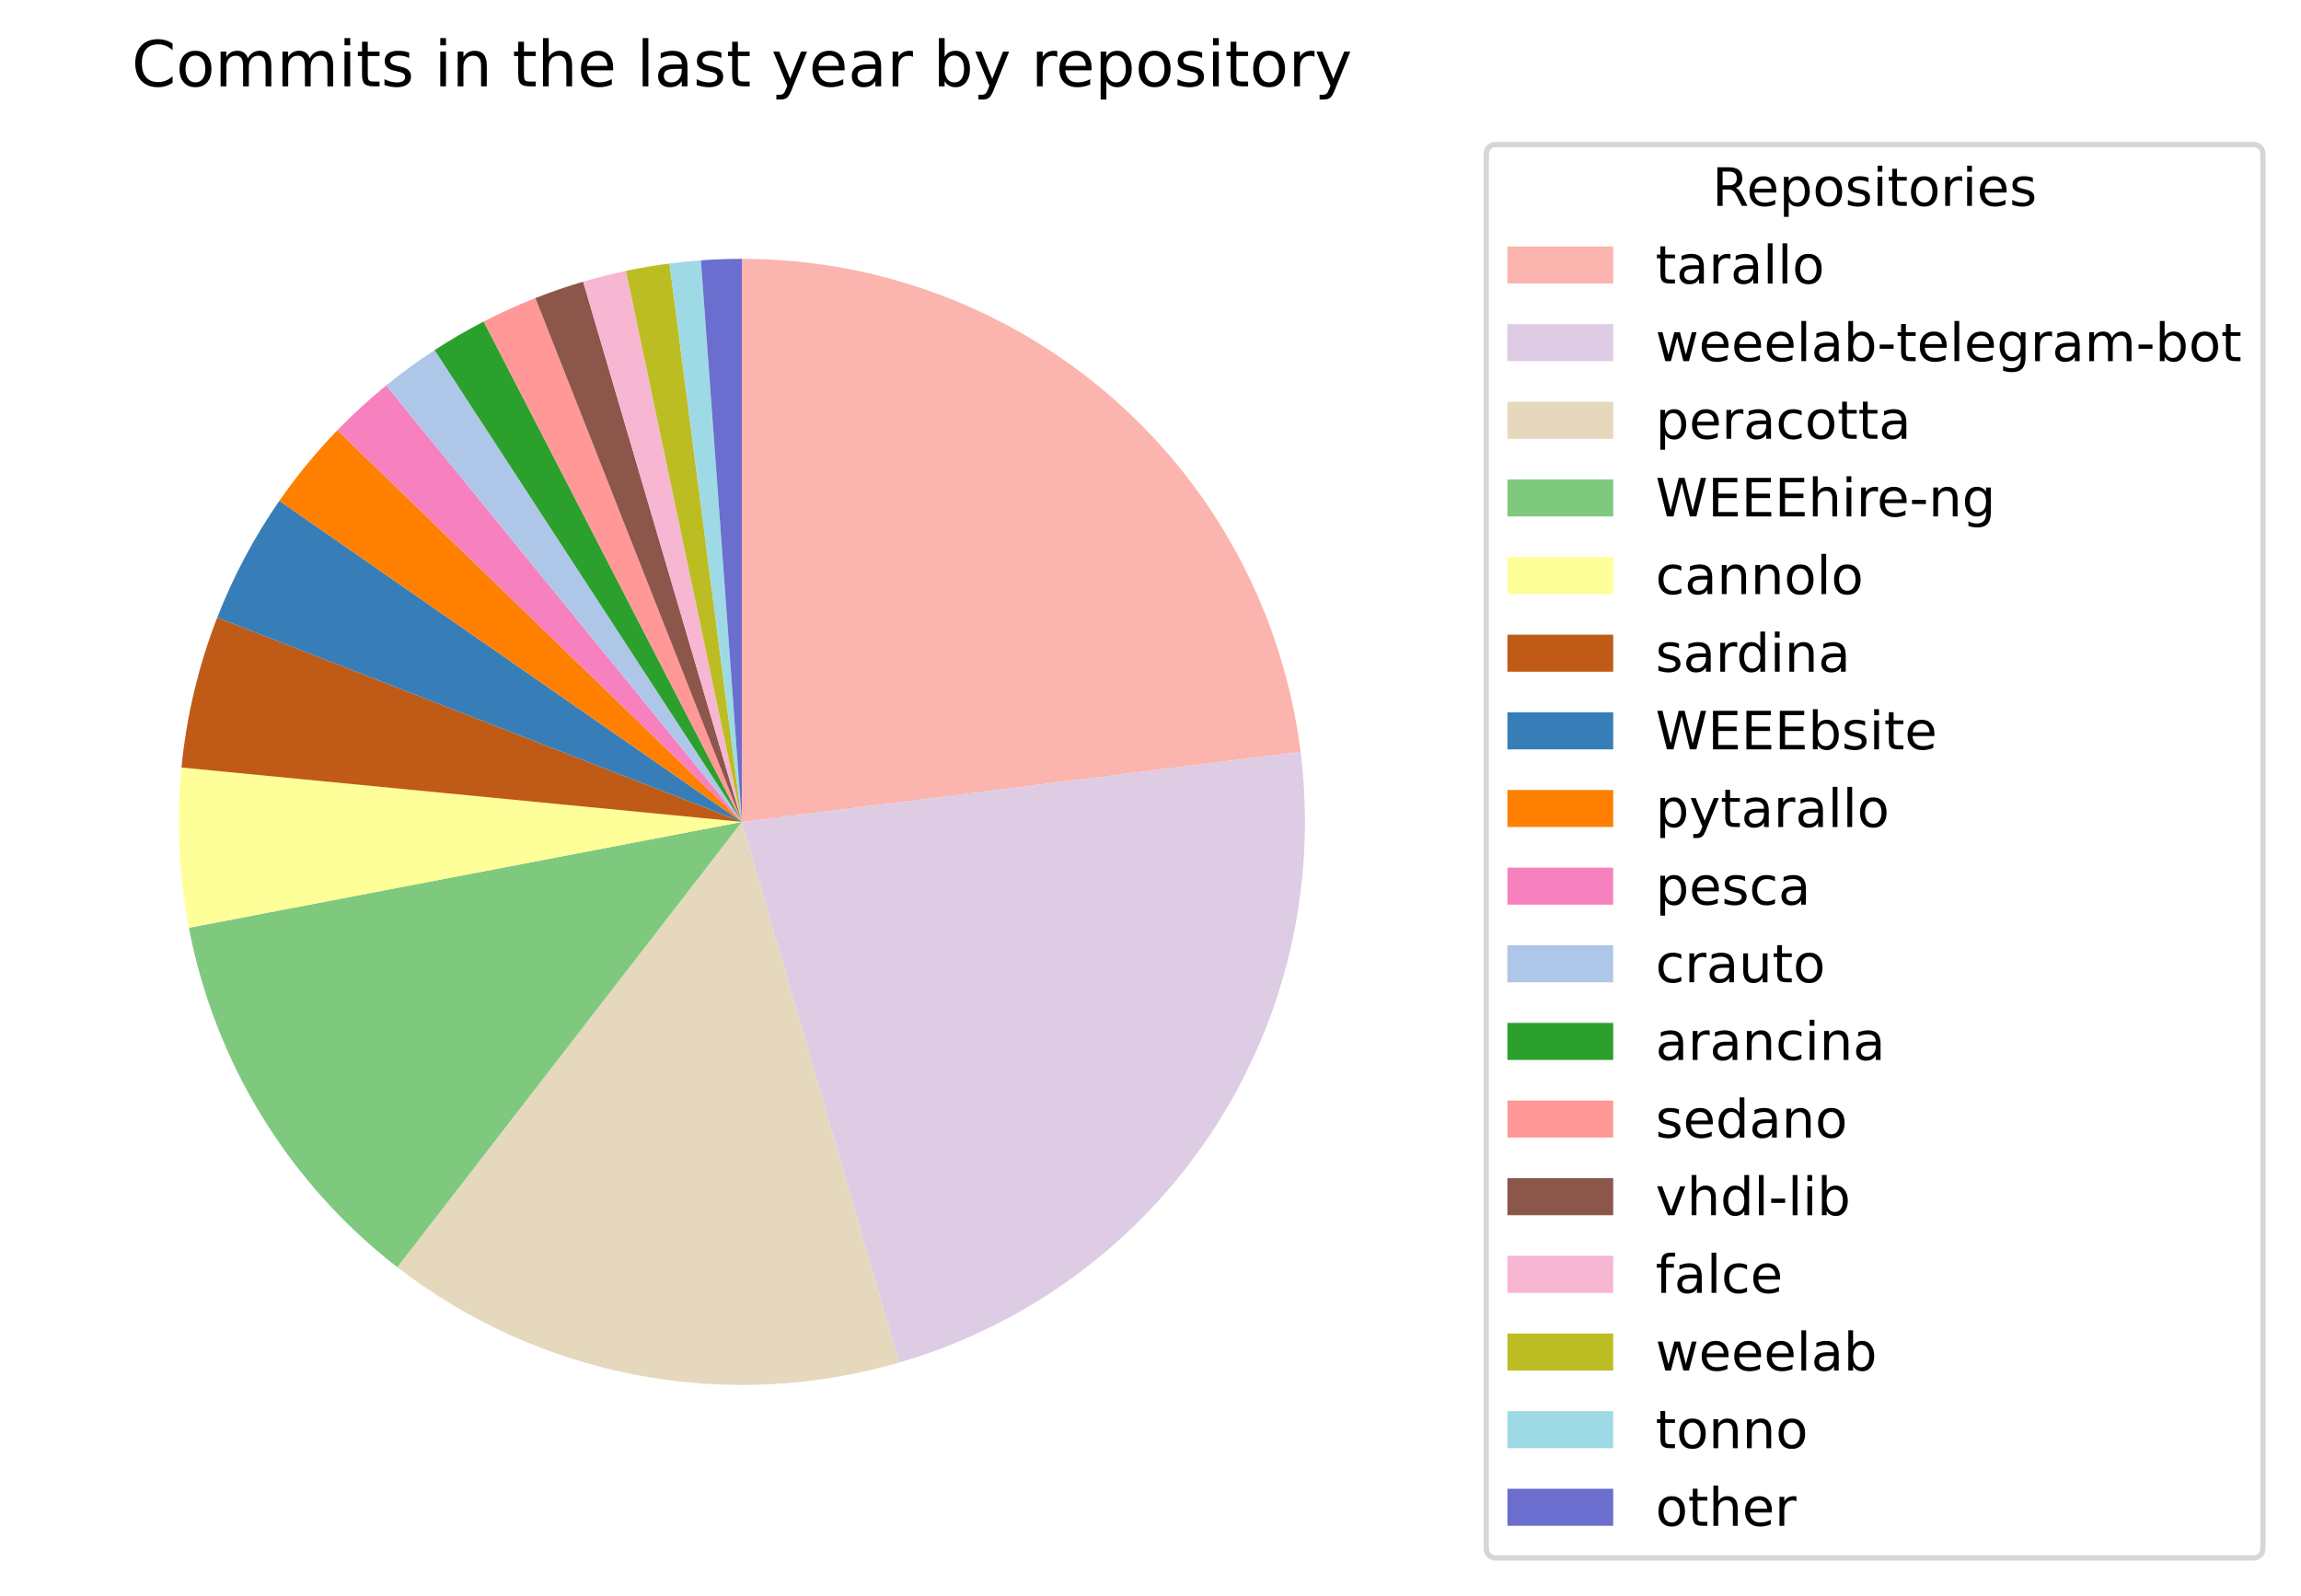 <?xml version="1.0" encoding="utf-8" standalone="no"?>
<!DOCTYPE svg PUBLIC "-//W3C//DTD SVG 1.1//EN"
  "http://www.w3.org/Graphics/SVG/1.1/DTD/svg11.dtd">
<!-- Created with matplotlib (https://matplotlib.org/) -->
<svg height="301.724pt" version="1.1" viewBox="0 0 435.001 301.724" width="435.001pt" xmlns="http://www.w3.org/2000/svg" xmlns:xlink="http://www.w3.org/1999/xlink">
 <defs>
  <style type="text/css">*{stroke-linecap:butt;stroke-linejoin:round;}</style>
 </defs>
 <g id="figure_1">
  <g id="patch_1">
   <path d="M 0 301.724 
L 435.001 301.724 
L 435.001 0 
L 0 0 
z
" style="fill:#ffffff;"/>
  </g>
  <g id="axes_1">
   <g id="patch_2">
    <path d="M 245.874 142.134 
C 242.649 116.404 230.13 92.72 210.687 75.562 
C 191.244 58.405 166.187 48.929 140.256 48.929 
L 140.256 155.374 
L 245.874 142.134 
z
" style="fill:#fbb4ae;"/>
   </g>
   <g id="patch_3">
    <path d="M 169.985 257.583 
C 194.293 250.513 215.299 234.998 229.205 213.843 
C 243.11 192.689 249.023 167.253 245.874 142.134 
L 140.256 155.374 
L 169.985 257.583 
z
" style="fill:#decbe4;"/>
   </g>
   <g id="patch_4">
    <path d="M 75.112 239.557 
C 88.384 249.828 103.899 256.815 120.386 259.948 
C 136.874 263.081 153.87 262.27 169.985 257.583 
L 140.256 155.374 
L 75.112 239.557 
z
" style="fill:#e5d8bd;"/>
   </g>
   <g id="patch_5">
    <path d="M 35.71 175.39 
C 38.129 188.023 42.817 200.113 49.548 211.074 
C 56.278 222.035 64.94 231.685 75.112 239.557 
L 140.256 155.374 
L 35.71 175.39 
z
" style="fill:#7fc97f;"/>
   </g>
   <g id="patch_6">
    <path d="M 34.308 145.098 
C 33.819 150.148 33.69 155.226 33.925 160.294 
C 34.159 165.363 34.756 170.407 35.71 175.39 
L 140.256 155.374 
L 34.308 145.098 
z
" style="fill:#ffff99;"/>
   </g>
   <g id="patch_7">
    <path d="M 41.066 116.75 
C 39.297 121.292 37.843 125.95 36.712 130.692 
C 35.582 135.433 34.779 140.247 34.308 145.098 
L 140.256 155.374 
L 41.066 116.75 
z
" style="fill:#bf5b17;"/>
   </g>
   <g id="patch_8">
    <path d="M 52.81 94.68 
C 50.428 98.112 48.25 101.681 46.288 105.369 
C 44.325 109.057 42.582 112.857 41.066 116.75 
L 140.256 155.374 
L 52.81 94.68 
z
" style="fill:#377eb8;"/>
   </g>
   <g id="patch_9">
    <path d="M 63.785 81.329 
C 61.779 83.401 59.858 85.553 58.026 87.781 
C 56.195 90.009 54.455 92.311 52.81 94.68 
L 140.256 155.374 
L 63.785 81.329 
z
" style="fill:#ff7f00;"/>
   </g>
   <g id="patch_10">
    <path d="M 73.01 72.861 
C 71.391 74.18 69.811 75.547 68.273 76.959 
C 66.734 78.371 65.238 79.829 63.785 81.329 
L 140.256 155.374 
L 73.01 72.861 
z
" style="fill:#f781bf;"/>
   </g>
   <g id="patch_11">
    <path d="M 82.161 66.181 
C 80.578 67.212 79.022 68.285 77.496 69.399 
C 75.97 70.513 74.474 71.667 73.01 72.861 
L 140.256 155.374 
L 82.161 66.181 
z
" style="fill:#aec7e8;"/>
   </g>
   <g id="patch_12">
    <path d="M 91.44 60.783 
C 89.849 61.604 88.28 62.465 86.732 63.365 
C 85.185 64.265 83.661 65.204 82.161 66.181 
L 140.256 155.374 
L 91.44 60.783 
z
" style="fill:#2ca02c;"/>
   </g>
   <g id="patch_13">
    <path d="M 101.215 56.347 
C 99.55 57.004 97.902 57.702 96.272 58.442 
C 94.642 59.181 93.031 59.962 91.44 60.783 
L 140.256 155.374 
L 101.215 56.347 
z
" style="fill:#ff9896;"/>
   </g>
   <g id="patch_14">
    <path d="M 110.241 53.249 
C 108.715 53.697 107.198 54.18 105.693 54.697 
C 104.189 55.213 102.696 55.764 101.215 56.347 
L 140.256 155.374 
L 110.241 53.249 
z
" style="fill:#8c564b;"/>
   </g>
   <g id="patch_15">
    <path d="M 118.339 51.21 
C 116.977 51.497 115.62 51.81 114.27 52.15 
C 112.92 52.49 111.577 52.856 110.241 53.249 
L 140.256 155.374 
L 118.339 51.21 
z
" style="fill:#f7b6d2;"/>
   </g>
   <g id="patch_16">
    <path d="M 126.572 49.813 
C 125.191 49.992 123.814 50.198 122.442 50.431 
C 121.069 50.664 119.701 50.923 118.339 51.21 
L 140.256 155.374 
L 126.572 49.813 
z
" style="fill:#bcbd22;"/>
   </g>
   <g id="patch_17">
    <path d="M 132.507 49.212 
C 131.515 49.284 130.524 49.37 129.535 49.471 
C 128.546 49.571 127.558 49.685 126.572 49.813 
L 140.256 155.374 
L 132.507 49.212 
z
" style="fill:#9edae5;"/>
   </g>
   <g id="patch_18">
    <path d="M 140.256 48.929 
C 138.963 48.929 137.671 48.953 136.379 49 
C 135.087 49.047 133.796 49.118 132.507 49.212 
L 140.256 155.374 
L 140.256 48.929 
z
" style="fill:#6b6ecf;"/>
   </g>
   <g id="matplotlib.axis_1"/>
   <g id="matplotlib.axis_2"/>
   <g id="text_1">
    <!-- Commits in the last year by repository -->
    <g transform="translate(24.898 16.318)scale(0.12 -0.12)">
     <defs>
      <path d="M 64.406 67.281 
L 64.406 56.891 
Q 59.422 61.531 53.781 63.812 
Q 48.141 66.109 41.797 66.109 
Q 29.297 66.109 22.656 58.469 
Q 16.016 50.828 16.016 36.375 
Q 16.016 21.969 22.656 14.328 
Q 29.297 6.688 41.797 6.688 
Q 48.141 6.688 53.781 8.984 
Q 59.422 11.281 64.406 15.922 
L 64.406 5.609 
Q 59.234 2.094 53.438 0.328 
Q 47.656 -1.422 41.219 -1.422 
Q 24.656 -1.422 15.125 8.703 
Q 5.609 18.844 5.609 36.375 
Q 5.609 53.953 15.125 64.078 
Q 24.656 74.219 41.219 74.219 
Q 47.75 74.219 53.531 72.484 
Q 59.328 70.75 64.406 67.281 
z
" id="DejaVuSans-67"/>
      <path d="M 30.609 48.391 
Q 23.391 48.391 19.188 42.75 
Q 14.984 37.109 14.984 27.297 
Q 14.984 17.484 19.156 11.844 
Q 23.344 6.203 30.609 6.203 
Q 37.797 6.203 41.984 11.859 
Q 46.188 17.531 46.188 27.297 
Q 46.188 37.016 41.984 42.703 
Q 37.797 48.391 30.609 48.391 
z
M 30.609 56 
Q 42.328 56 49.016 48.375 
Q 55.719 40.766 55.719 27.297 
Q 55.719 13.875 49.016 6.219 
Q 42.328 -1.422 30.609 -1.422 
Q 18.844 -1.422 12.172 6.219 
Q 5.516 13.875 5.516 27.297 
Q 5.516 40.766 12.172 48.375 
Q 18.844 56 30.609 56 
z
" id="DejaVuSans-111"/>
      <path d="M 52 44.188 
Q 55.375 50.25 60.062 53.125 
Q 64.75 56 71.094 56 
Q 79.641 56 84.281 50.016 
Q 88.922 44.047 88.922 33.016 
L 88.922 0 
L 79.891 0 
L 79.891 32.719 
Q 79.891 40.578 77.094 44.375 
Q 74.312 48.188 68.609 48.188 
Q 61.625 48.188 57.562 43.547 
Q 53.516 38.922 53.516 30.906 
L 53.516 0 
L 44.484 0 
L 44.484 32.719 
Q 44.484 40.625 41.703 44.406 
Q 38.922 48.188 33.109 48.188 
Q 26.219 48.188 22.156 43.531 
Q 18.109 38.875 18.109 30.906 
L 18.109 0 
L 9.078 0 
L 9.078 54.688 
L 18.109 54.688 
L 18.109 46.188 
Q 21.188 51.219 25.484 53.609 
Q 29.781 56 35.688 56 
Q 41.656 56 45.828 52.969 
Q 50 49.953 52 44.188 
z
" id="DejaVuSans-109"/>
      <path d="M 9.422 54.688 
L 18.406 54.688 
L 18.406 0 
L 9.422 0 
z
M 9.422 75.984 
L 18.406 75.984 
L 18.406 64.594 
L 9.422 64.594 
z
" id="DejaVuSans-105"/>
      <path d="M 18.312 70.219 
L 18.312 54.688 
L 36.812 54.688 
L 36.812 47.703 
L 18.312 47.703 
L 18.312 18.016 
Q 18.312 11.328 20.141 9.422 
Q 21.969 7.516 27.594 7.516 
L 36.812 7.516 
L 36.812 0 
L 27.594 0 
Q 17.188 0 13.234 3.875 
Q 9.281 7.766 9.281 18.016 
L 9.281 47.703 
L 2.688 47.703 
L 2.688 54.688 
L 9.281 54.688 
L 9.281 70.219 
z
" id="DejaVuSans-116"/>
      <path d="M 44.281 53.078 
L 44.281 44.578 
Q 40.484 46.531 36.375 47.5 
Q 32.281 48.484 27.875 48.484 
Q 21.188 48.484 17.844 46.438 
Q 14.5 44.391 14.5 40.281 
Q 14.5 37.156 16.891 35.375 
Q 19.281 33.594 26.516 31.984 
L 29.594 31.297 
Q 39.156 29.25 43.188 25.516 
Q 47.219 21.781 47.219 15.094 
Q 47.219 7.469 41.188 3.016 
Q 35.156 -1.422 24.609 -1.422 
Q 20.219 -1.422 15.453 -0.562 
Q 10.688 0.297 5.422 2 
L 5.422 11.281 
Q 10.406 8.688 15.234 7.391 
Q 20.062 6.109 24.812 6.109 
Q 31.156 6.109 34.562 8.281 
Q 37.984 10.453 37.984 14.406 
Q 37.984 18.062 35.516 20.016 
Q 33.062 21.969 24.703 23.781 
L 21.578 24.516 
Q 13.234 26.266 9.516 29.906 
Q 5.812 33.547 5.812 39.891 
Q 5.812 47.609 11.281 51.797 
Q 16.75 56 26.812 56 
Q 31.781 56 36.172 55.266 
Q 40.578 54.547 44.281 53.078 
z
" id="DejaVuSans-115"/>
      <path id="DejaVuSans-32"/>
      <path d="M 54.891 33.016 
L 54.891 0 
L 45.906 0 
L 45.906 32.719 
Q 45.906 40.484 42.875 44.328 
Q 39.844 48.188 33.797 48.188 
Q 26.516 48.188 22.312 43.547 
Q 18.109 38.922 18.109 30.906 
L 18.109 0 
L 9.078 0 
L 9.078 54.688 
L 18.109 54.688 
L 18.109 46.188 
Q 21.344 51.125 25.703 53.562 
Q 30.078 56 35.797 56 
Q 45.219 56 50.047 50.172 
Q 54.891 44.344 54.891 33.016 
z
" id="DejaVuSans-110"/>
      <path d="M 54.891 33.016 
L 54.891 0 
L 45.906 0 
L 45.906 32.719 
Q 45.906 40.484 42.875 44.328 
Q 39.844 48.188 33.797 48.188 
Q 26.516 48.188 22.312 43.547 
Q 18.109 38.922 18.109 30.906 
L 18.109 0 
L 9.078 0 
L 9.078 75.984 
L 18.109 75.984 
L 18.109 46.188 
Q 21.344 51.125 25.703 53.562 
Q 30.078 56 35.797 56 
Q 45.219 56 50.047 50.172 
Q 54.891 44.344 54.891 33.016 
z
" id="DejaVuSans-104"/>
      <path d="M 56.203 29.594 
L 56.203 25.203 
L 14.891 25.203 
Q 15.484 15.922 20.484 11.062 
Q 25.484 6.203 34.422 6.203 
Q 39.594 6.203 44.453 7.469 
Q 49.312 8.734 54.109 11.281 
L 54.109 2.781 
Q 49.266 0.734 44.188 -0.344 
Q 39.109 -1.422 33.891 -1.422 
Q 20.797 -1.422 13.156 6.188 
Q 5.516 13.812 5.516 26.812 
Q 5.516 40.234 12.766 48.109 
Q 20.016 56 32.328 56 
Q 43.359 56 49.781 48.891 
Q 56.203 41.797 56.203 29.594 
z
M 47.219 32.234 
Q 47.125 39.594 43.094 43.984 
Q 39.062 48.391 32.422 48.391 
Q 24.906 48.391 20.391 44.141 
Q 15.875 39.891 15.188 32.172 
z
" id="DejaVuSans-101"/>
      <path d="M 9.422 75.984 
L 18.406 75.984 
L 18.406 0 
L 9.422 0 
z
" id="DejaVuSans-108"/>
      <path d="M 34.281 27.484 
Q 23.391 27.484 19.188 25 
Q 14.984 22.516 14.984 16.5 
Q 14.984 11.719 18.141 8.906 
Q 21.297 6.109 26.703 6.109 
Q 34.188 6.109 38.703 11.406 
Q 43.219 16.703 43.219 25.484 
L 43.219 27.484 
z
M 52.203 31.203 
L 52.203 0 
L 43.219 0 
L 43.219 8.297 
Q 40.141 3.328 35.547 0.953 
Q 30.953 -1.422 24.312 -1.422 
Q 15.922 -1.422 10.953 3.297 
Q 6 8.016 6 15.922 
Q 6 25.141 12.172 29.828 
Q 18.359 34.516 30.609 34.516 
L 43.219 34.516 
L 43.219 35.406 
Q 43.219 41.609 39.141 45 
Q 35.062 48.391 27.688 48.391 
Q 23 48.391 18.547 47.266 
Q 14.109 46.141 10.016 43.891 
L 10.016 52.203 
Q 14.938 54.109 19.578 55.047 
Q 24.219 56 28.609 56 
Q 40.484 56 46.344 49.844 
Q 52.203 43.703 52.203 31.203 
z
" id="DejaVuSans-97"/>
      <path d="M 32.172 -5.078 
Q 28.375 -14.844 24.75 -17.812 
Q 21.141 -20.797 15.094 -20.797 
L 7.906 -20.797 
L 7.906 -13.281 
L 13.188 -13.281 
Q 16.891 -13.281 18.938 -11.516 
Q 21 -9.766 23.484 -3.219 
L 25.094 0.875 
L 2.984 54.688 
L 12.5 54.688 
L 29.594 11.922 
L 46.688 54.688 
L 56.203 54.688 
z
" id="DejaVuSans-121"/>
      <path d="M 41.109 46.297 
Q 39.594 47.172 37.812 47.578 
Q 36.031 48 33.891 48 
Q 26.266 48 22.188 43.047 
Q 18.109 38.094 18.109 28.812 
L 18.109 0 
L 9.078 0 
L 9.078 54.688 
L 18.109 54.688 
L 18.109 46.188 
Q 20.953 51.172 25.484 53.578 
Q 30.031 56 36.531 56 
Q 37.453 56 38.578 55.875 
Q 39.703 55.766 41.062 55.516 
z
" id="DejaVuSans-114"/>
      <path d="M 48.688 27.297 
Q 48.688 37.203 44.609 42.844 
Q 40.531 48.484 33.406 48.484 
Q 26.266 48.484 22.188 42.844 
Q 18.109 37.203 18.109 27.297 
Q 18.109 17.391 22.188 11.75 
Q 26.266 6.109 33.406 6.109 
Q 40.531 6.109 44.609 11.75 
Q 48.688 17.391 48.688 27.297 
z
M 18.109 46.391 
Q 20.953 51.266 25.266 53.625 
Q 29.594 56 35.594 56 
Q 45.562 56 51.781 48.094 
Q 58.016 40.188 58.016 27.297 
Q 58.016 14.406 51.781 6.484 
Q 45.562 -1.422 35.594 -1.422 
Q 29.594 -1.422 25.266 0.953 
Q 20.953 3.328 18.109 8.203 
L 18.109 0 
L 9.078 0 
L 9.078 75.984 
L 18.109 75.984 
z
" id="DejaVuSans-98"/>
      <path d="M 18.109 8.203 
L 18.109 -20.797 
L 9.078 -20.797 
L 9.078 54.688 
L 18.109 54.688 
L 18.109 46.391 
Q 20.953 51.266 25.266 53.625 
Q 29.594 56 35.594 56 
Q 45.562 56 51.781 48.094 
Q 58.016 40.188 58.016 27.297 
Q 58.016 14.406 51.781 6.484 
Q 45.562 -1.422 35.594 -1.422 
Q 29.594 -1.422 25.266 0.953 
Q 20.953 3.328 18.109 8.203 
z
M 48.688 27.297 
Q 48.688 37.203 44.609 42.844 
Q 40.531 48.484 33.406 48.484 
Q 26.266 48.484 22.188 42.844 
Q 18.109 37.203 18.109 27.297 
Q 18.109 17.391 22.188 11.75 
Q 26.266 6.109 33.406 6.109 
Q 40.531 6.109 44.609 11.75 
Q 48.688 17.391 48.688 27.297 
z
" id="DejaVuSans-112"/>
     </defs>
     <use xlink:href="#DejaVuSans-67"/>
     <use x="69.824" xlink:href="#DejaVuSans-111"/>
     <use x="131.006" xlink:href="#DejaVuSans-109"/>
     <use x="228.418" xlink:href="#DejaVuSans-109"/>
     <use x="325.83" xlink:href="#DejaVuSans-105"/>
     <use x="353.613" xlink:href="#DejaVuSans-116"/>
     <use x="392.822" xlink:href="#DejaVuSans-115"/>
     <use x="444.922" xlink:href="#DejaVuSans-32"/>
     <use x="476.709" xlink:href="#DejaVuSans-105"/>
     <use x="504.492" xlink:href="#DejaVuSans-110"/>
     <use x="567.871" xlink:href="#DejaVuSans-32"/>
     <use x="599.658" xlink:href="#DejaVuSans-116"/>
     <use x="638.867" xlink:href="#DejaVuSans-104"/>
     <use x="702.246" xlink:href="#DejaVuSans-101"/>
     <use x="763.77" xlink:href="#DejaVuSans-32"/>
     <use x="795.557" xlink:href="#DejaVuSans-108"/>
     <use x="823.34" xlink:href="#DejaVuSans-97"/>
     <use x="884.619" xlink:href="#DejaVuSans-115"/>
     <use x="936.719" xlink:href="#DejaVuSans-116"/>
     <use x="975.928" xlink:href="#DejaVuSans-32"/>
     <use x="1007.715" xlink:href="#DejaVuSans-121"/>
     <use x="1066.895" xlink:href="#DejaVuSans-101"/>
     <use x="1128.418" xlink:href="#DejaVuSans-97"/>
     <use x="1189.697" xlink:href="#DejaVuSans-114"/>
     <use x="1230.811" xlink:href="#DejaVuSans-32"/>
     <use x="1262.598" xlink:href="#DejaVuSans-98"/>
     <use x="1326.074" xlink:href="#DejaVuSans-121"/>
     <use x="1385.254" xlink:href="#DejaVuSans-32"/>
     <use x="1417.041" xlink:href="#DejaVuSans-114"/>
     <use x="1455.904" xlink:href="#DejaVuSans-101"/>
     <use x="1517.428" xlink:href="#DejaVuSans-112"/>
     <use x="1580.904" xlink:href="#DejaVuSans-111"/>
     <use x="1642.086" xlink:href="#DejaVuSans-115"/>
     <use x="1694.186" xlink:href="#DejaVuSans-105"/>
     <use x="1721.969" xlink:href="#DejaVuSans-116"/>
     <use x="1761.178" xlink:href="#DejaVuSans-111"/>
     <use x="1822.359" xlink:href="#DejaVuSans-114"/>
     <use x="1863.473" xlink:href="#DejaVuSans-121"/>
    </g>
   </g>
   <g id="legend_1">
    <g id="patch_19">
     <path d="M 282.973 294.524 
L 425.801 294.524 
Q 427.801 294.524 427.801 292.524 
L 427.801 29.318 
Q 427.801 27.318 425.801 27.318 
L 282.973 27.318 
Q 280.973 27.318 280.973 29.318 
L 280.973 292.524 
Q 280.973 294.524 282.973 294.524 
z
" style="fill:#ffffff;opacity:0.8;stroke:#cccccc;stroke-linejoin:miter;"/>
    </g>
    <g id="text_2">
     <!-- Repositories -->
     <g transform="translate(323.689 38.917)scale(0.1 -0.1)">
      <defs>
       <path d="M 44.391 34.188 
Q 47.562 33.109 50.562 29.594 
Q 53.562 26.078 56.594 19.922 
L 66.609 0 
L 56 0 
L 46.688 18.703 
Q 43.062 26.031 39.672 28.422 
Q 36.281 30.812 30.422 30.812 
L 19.672 30.812 
L 19.672 0 
L 9.812 0 
L 9.812 72.906 
L 32.078 72.906 
Q 44.578 72.906 50.734 67.672 
Q 56.891 62.453 56.891 51.906 
Q 56.891 45.016 53.688 40.469 
Q 50.484 35.938 44.391 34.188 
z
M 19.672 64.797 
L 19.672 38.922 
L 32.078 38.922 
Q 39.203 38.922 42.844 42.219 
Q 46.484 45.516 46.484 51.906 
Q 46.484 58.297 42.844 61.547 
Q 39.203 64.797 32.078 64.797 
z
" id="DejaVuSans-82"/>
      </defs>
      <use xlink:href="#DejaVuSans-82"/>
      <use x="64.982" xlink:href="#DejaVuSans-101"/>
      <use x="126.506" xlink:href="#DejaVuSans-112"/>
      <use x="189.982" xlink:href="#DejaVuSans-111"/>
      <use x="251.164" xlink:href="#DejaVuSans-115"/>
      <use x="303.264" xlink:href="#DejaVuSans-105"/>
      <use x="331.047" xlink:href="#DejaVuSans-116"/>
      <use x="370.256" xlink:href="#DejaVuSans-111"/>
      <use x="431.438" xlink:href="#DejaVuSans-114"/>
      <use x="472.551" xlink:href="#DejaVuSans-105"/>
      <use x="500.334" xlink:href="#DejaVuSans-101"/>
      <use x="561.857" xlink:href="#DejaVuSans-115"/>
     </g>
    </g>
    <g id="patch_20">
     <path d="M 284.973 53.595 
L 304.973 53.595 
L 304.973 46.595 
L 284.973 46.595 
z
" style="fill:#fbb4ae;"/>
    </g>
    <g id="text_3">
     <!-- tarallo -->
     <g transform="translate(312.973 53.595)scale(0.1 -0.1)">
      <use xlink:href="#DejaVuSans-116"/>
      <use x="39.209" xlink:href="#DejaVuSans-97"/>
      <use x="100.488" xlink:href="#DejaVuSans-114"/>
      <use x="141.602" xlink:href="#DejaVuSans-97"/>
      <use x="202.881" xlink:href="#DejaVuSans-108"/>
      <use x="230.664" xlink:href="#DejaVuSans-108"/>
      <use x="258.447" xlink:href="#DejaVuSans-111"/>
     </g>
    </g>
    <g id="patch_21">
     <path d="M 284.973 68.273 
L 304.973 68.273 
L 304.973 61.273 
L 284.973 61.273 
z
" style="fill:#decbe4;"/>
    </g>
    <g id="text_4">
     <!-- weeelab-telegram-bot -->
     <g transform="translate(312.973 68.273)scale(0.1 -0.1)">
      <defs>
       <path d="M 4.203 54.688 
L 13.188 54.688 
L 24.422 12.016 
L 35.594 54.688 
L 46.188 54.688 
L 57.422 12.016 
L 68.609 54.688 
L 77.594 54.688 
L 63.281 0 
L 52.688 0 
L 40.922 44.828 
L 29.109 0 
L 18.5 0 
z
" id="DejaVuSans-119"/>
       <path d="M 4.891 31.391 
L 31.203 31.391 
L 31.203 23.391 
L 4.891 23.391 
z
" id="DejaVuSans-45"/>
       <path d="M 45.406 27.984 
Q 45.406 37.75 41.375 43.109 
Q 37.359 48.484 30.078 48.484 
Q 22.859 48.484 18.828 43.109 
Q 14.797 37.75 14.797 27.984 
Q 14.797 18.266 18.828 12.891 
Q 22.859 7.516 30.078 7.516 
Q 37.359 7.516 41.375 12.891 
Q 45.406 18.266 45.406 27.984 
z
M 54.391 6.781 
Q 54.391 -7.172 48.188 -13.984 
Q 42 -20.797 29.203 -20.797 
Q 24.469 -20.797 20.266 -20.094 
Q 16.062 -19.391 12.109 -17.922 
L 12.109 -9.188 
Q 16.062 -11.328 19.922 -12.344 
Q 23.781 -13.375 27.781 -13.375 
Q 36.625 -13.375 41.016 -8.766 
Q 45.406 -4.156 45.406 5.172 
L 45.406 9.625 
Q 42.625 4.781 38.281 2.391 
Q 33.938 0 27.875 0 
Q 17.828 0 11.672 7.656 
Q 5.516 15.328 5.516 27.984 
Q 5.516 40.672 11.672 48.328 
Q 17.828 56 27.875 56 
Q 33.938 56 38.281 53.609 
Q 42.625 51.219 45.406 46.391 
L 45.406 54.688 
L 54.391 54.688 
z
" id="DejaVuSans-103"/>
      </defs>
      <use xlink:href="#DejaVuSans-119"/>
      <use x="81.787" xlink:href="#DejaVuSans-101"/>
      <use x="143.311" xlink:href="#DejaVuSans-101"/>
      <use x="204.834" xlink:href="#DejaVuSans-101"/>
      <use x="266.357" xlink:href="#DejaVuSans-108"/>
      <use x="294.141" xlink:href="#DejaVuSans-97"/>
      <use x="355.42" xlink:href="#DejaVuSans-98"/>
      <use x="418.896" xlink:href="#DejaVuSans-45"/>
      <use x="454.98" xlink:href="#DejaVuSans-116"/>
      <use x="494.189" xlink:href="#DejaVuSans-101"/>
      <use x="555.713" xlink:href="#DejaVuSans-108"/>
      <use x="583.496" xlink:href="#DejaVuSans-101"/>
      <use x="645.02" xlink:href="#DejaVuSans-103"/>
      <use x="708.496" xlink:href="#DejaVuSans-114"/>
      <use x="749.609" xlink:href="#DejaVuSans-97"/>
      <use x="810.889" xlink:href="#DejaVuSans-109"/>
      <use x="908.301" xlink:href="#DejaVuSans-45"/>
      <use x="944.385" xlink:href="#DejaVuSans-98"/>
      <use x="1007.861" xlink:href="#DejaVuSans-111"/>
      <use x="1069.043" xlink:href="#DejaVuSans-116"/>
     </g>
    </g>
    <g id="patch_22">
     <path d="M 284.973 82.951 
L 304.973 82.951 
L 304.973 75.951 
L 284.973 75.951 
z
" style="fill:#e5d8bd;"/>
    </g>
    <g id="text_5">
     <!-- peracotta -->
     <g transform="translate(312.973 82.951)scale(0.1 -0.1)">
      <defs>
       <path d="M 48.781 52.594 
L 48.781 44.188 
Q 44.969 46.297 41.141 47.344 
Q 37.312 48.391 33.406 48.391 
Q 24.656 48.391 19.812 42.844 
Q 14.984 37.312 14.984 27.297 
Q 14.984 17.281 19.812 11.734 
Q 24.656 6.203 33.406 6.203 
Q 37.312 6.203 41.141 7.25 
Q 44.969 8.297 48.781 10.406 
L 48.781 2.094 
Q 45.016 0.344 40.984 -0.531 
Q 36.969 -1.422 32.422 -1.422 
Q 20.062 -1.422 12.781 6.344 
Q 5.516 14.109 5.516 27.297 
Q 5.516 40.672 12.859 48.328 
Q 20.219 56 33.016 56 
Q 37.156 56 41.109 55.141 
Q 45.062 54.297 48.781 52.594 
z
" id="DejaVuSans-99"/>
      </defs>
      <use xlink:href="#DejaVuSans-112"/>
      <use x="63.477" xlink:href="#DejaVuSans-101"/>
      <use x="125" xlink:href="#DejaVuSans-114"/>
      <use x="166.113" xlink:href="#DejaVuSans-97"/>
      <use x="227.393" xlink:href="#DejaVuSans-99"/>
      <use x="282.373" xlink:href="#DejaVuSans-111"/>
      <use x="343.555" xlink:href="#DejaVuSans-116"/>
      <use x="382.764" xlink:href="#DejaVuSans-116"/>
      <use x="421.973" xlink:href="#DejaVuSans-97"/>
     </g>
    </g>
    <g id="patch_23">
     <path d="M 284.973 97.629 
L 304.973 97.629 
L 304.973 90.629 
L 284.973 90.629 
z
" style="fill:#7fc97f;"/>
    </g>
    <g id="text_6">
     <!-- WEEEhire-ng -->
     <g transform="translate(312.973 97.629)scale(0.1 -0.1)">
      <defs>
       <path d="M 3.328 72.906 
L 13.281 72.906 
L 28.609 11.281 
L 43.891 72.906 
L 54.984 72.906 
L 70.312 11.281 
L 85.594 72.906 
L 95.609 72.906 
L 77.297 0 
L 64.891 0 
L 49.516 63.281 
L 33.984 0 
L 21.578 0 
z
" id="DejaVuSans-87"/>
       <path d="M 9.812 72.906 
L 55.906 72.906 
L 55.906 64.594 
L 19.672 64.594 
L 19.672 43.016 
L 54.391 43.016 
L 54.391 34.719 
L 19.672 34.719 
L 19.672 8.297 
L 56.781 8.297 
L 56.781 0 
L 9.812 0 
z
" id="DejaVuSans-69"/>
      </defs>
      <use xlink:href="#DejaVuSans-87"/>
      <use x="98.877" xlink:href="#DejaVuSans-69"/>
      <use x="162.061" xlink:href="#DejaVuSans-69"/>
      <use x="225.244" xlink:href="#DejaVuSans-69"/>
      <use x="288.428" xlink:href="#DejaVuSans-104"/>
      <use x="351.807" xlink:href="#DejaVuSans-105"/>
      <use x="379.59" xlink:href="#DejaVuSans-114"/>
      <use x="418.453" xlink:href="#DejaVuSans-101"/>
      <use x="479.977" xlink:href="#DejaVuSans-45"/>
      <use x="516.061" xlink:href="#DejaVuSans-110"/>
      <use x="579.439" xlink:href="#DejaVuSans-103"/>
     </g>
    </g>
    <g id="patch_24">
     <path d="M 284.973 112.307 
L 304.973 112.307 
L 304.973 105.307 
L 284.973 105.307 
z
" style="fill:#ffff99;"/>
    </g>
    <g id="text_7">
     <!-- cannolo -->
     <g transform="translate(312.973 112.307)scale(0.1 -0.1)">
      <use xlink:href="#DejaVuSans-99"/>
      <use x="54.98" xlink:href="#DejaVuSans-97"/>
      <use x="116.26" xlink:href="#DejaVuSans-110"/>
      <use x="179.639" xlink:href="#DejaVuSans-110"/>
      <use x="243.018" xlink:href="#DejaVuSans-111"/>
      <use x="304.199" xlink:href="#DejaVuSans-108"/>
      <use x="331.982" xlink:href="#DejaVuSans-111"/>
     </g>
    </g>
    <g id="patch_25">
     <path d="M 284.973 126.985 
L 304.973 126.985 
L 304.973 119.985 
L 284.973 119.985 
z
" style="fill:#bf5b17;"/>
    </g>
    <g id="text_8">
     <!-- sardina -->
     <g transform="translate(312.973 126.985)scale(0.1 -0.1)">
      <defs>
       <path d="M 45.406 46.391 
L 45.406 75.984 
L 54.391 75.984 
L 54.391 0 
L 45.406 0 
L 45.406 8.203 
Q 42.578 3.328 38.25 0.953 
Q 33.938 -1.422 27.875 -1.422 
Q 17.969 -1.422 11.734 6.484 
Q 5.516 14.406 5.516 27.297 
Q 5.516 40.188 11.734 48.094 
Q 17.969 56 27.875 56 
Q 33.938 56 38.25 53.625 
Q 42.578 51.266 45.406 46.391 
z
M 14.797 27.297 
Q 14.797 17.391 18.875 11.75 
Q 22.953 6.109 30.078 6.109 
Q 37.203 6.109 41.297 11.75 
Q 45.406 17.391 45.406 27.297 
Q 45.406 37.203 41.297 42.844 
Q 37.203 48.484 30.078 48.484 
Q 22.953 48.484 18.875 42.844 
Q 14.797 37.203 14.797 27.297 
z
" id="DejaVuSans-100"/>
      </defs>
      <use xlink:href="#DejaVuSans-115"/>
      <use x="52.1" xlink:href="#DejaVuSans-97"/>
      <use x="113.379" xlink:href="#DejaVuSans-114"/>
      <use x="152.742" xlink:href="#DejaVuSans-100"/>
      <use x="216.219" xlink:href="#DejaVuSans-105"/>
      <use x="244.002" xlink:href="#DejaVuSans-110"/>
      <use x="307.381" xlink:href="#DejaVuSans-97"/>
     </g>
    </g>
    <g id="patch_26">
     <path d="M 284.973 141.663 
L 304.973 141.663 
L 304.973 134.663 
L 284.973 134.663 
z
" style="fill:#377eb8;"/>
    </g>
    <g id="text_9">
     <!-- WEEEbsite -->
     <g transform="translate(312.973 141.663)scale(0.1 -0.1)">
      <use xlink:href="#DejaVuSans-87"/>
      <use x="98.877" xlink:href="#DejaVuSans-69"/>
      <use x="162.061" xlink:href="#DejaVuSans-69"/>
      <use x="225.244" xlink:href="#DejaVuSans-69"/>
      <use x="288.428" xlink:href="#DejaVuSans-98"/>
      <use x="351.904" xlink:href="#DejaVuSans-115"/>
      <use x="404.004" xlink:href="#DejaVuSans-105"/>
      <use x="431.787" xlink:href="#DejaVuSans-116"/>
      <use x="470.996" xlink:href="#DejaVuSans-101"/>
     </g>
    </g>
    <g id="patch_27">
     <path d="M 284.973 156.342 
L 304.973 156.342 
L 304.973 149.342 
L 284.973 149.342 
z
" style="fill:#ff7f00;"/>
    </g>
    <g id="text_10">
     <!-- pytarallo -->
     <g transform="translate(312.973 156.342)scale(0.1 -0.1)">
      <use xlink:href="#DejaVuSans-112"/>
      <use x="63.477" xlink:href="#DejaVuSans-121"/>
      <use x="122.656" xlink:href="#DejaVuSans-116"/>
      <use x="161.865" xlink:href="#DejaVuSans-97"/>
      <use x="223.145" xlink:href="#DejaVuSans-114"/>
      <use x="264.258" xlink:href="#DejaVuSans-97"/>
      <use x="325.537" xlink:href="#DejaVuSans-108"/>
      <use x="353.32" xlink:href="#DejaVuSans-108"/>
      <use x="381.104" xlink:href="#DejaVuSans-111"/>
     </g>
    </g>
    <g id="patch_28">
     <path d="M 284.973 171.02 
L 304.973 171.02 
L 304.973 164.02 
L 284.973 164.02 
z
" style="fill:#f781bf;"/>
    </g>
    <g id="text_11">
     <!-- pesca -->
     <g transform="translate(312.973 171.02)scale(0.1 -0.1)">
      <use xlink:href="#DejaVuSans-112"/>
      <use x="63.477" xlink:href="#DejaVuSans-101"/>
      <use x="125" xlink:href="#DejaVuSans-115"/>
      <use x="177.1" xlink:href="#DejaVuSans-99"/>
      <use x="232.08" xlink:href="#DejaVuSans-97"/>
     </g>
    </g>
    <g id="patch_29">
     <path d="M 284.973 185.698 
L 304.973 185.698 
L 304.973 178.698 
L 284.973 178.698 
z
" style="fill:#aec7e8;"/>
    </g>
    <g id="text_12">
     <!-- crauto -->
     <g transform="translate(312.973 185.698)scale(0.1 -0.1)">
      <defs>
       <path d="M 8.5 21.578 
L 8.5 54.688 
L 17.484 54.688 
L 17.484 21.922 
Q 17.484 14.156 20.5 10.266 
Q 23.531 6.391 29.594 6.391 
Q 36.859 6.391 41.078 11.031 
Q 45.312 15.672 45.312 23.688 
L 45.312 54.688 
L 54.297 54.688 
L 54.297 0 
L 45.312 0 
L 45.312 8.406 
Q 42.047 3.422 37.719 1 
Q 33.406 -1.422 27.688 -1.422 
Q 18.266 -1.422 13.375 4.438 
Q 8.5 10.297 8.5 21.578 
z
M 31.109 56 
z
" id="DejaVuSans-117"/>
      </defs>
      <use xlink:href="#DejaVuSans-99"/>
      <use x="54.98" xlink:href="#DejaVuSans-114"/>
      <use x="96.094" xlink:href="#DejaVuSans-97"/>
      <use x="157.373" xlink:href="#DejaVuSans-117"/>
      <use x="220.752" xlink:href="#DejaVuSans-116"/>
      <use x="259.961" xlink:href="#DejaVuSans-111"/>
     </g>
    </g>
    <g id="patch_30">
     <path d="M 284.973 200.376 
L 304.973 200.376 
L 304.973 193.376 
L 284.973 193.376 
z
" style="fill:#2ca02c;"/>
    </g>
    <g id="text_13">
     <!-- arancina -->
     <g transform="translate(312.973 200.376)scale(0.1 -0.1)">
      <use xlink:href="#DejaVuSans-97"/>
      <use x="61.279" xlink:href="#DejaVuSans-114"/>
      <use x="102.393" xlink:href="#DejaVuSans-97"/>
      <use x="163.672" xlink:href="#DejaVuSans-110"/>
      <use x="227.051" xlink:href="#DejaVuSans-99"/>
      <use x="282.031" xlink:href="#DejaVuSans-105"/>
      <use x="309.814" xlink:href="#DejaVuSans-110"/>
      <use x="373.193" xlink:href="#DejaVuSans-97"/>
     </g>
    </g>
    <g id="patch_31">
     <path d="M 284.973 215.054 
L 304.973 215.054 
L 304.973 208.054 
L 284.973 208.054 
z
" style="fill:#ff9896;"/>
    </g>
    <g id="text_14">
     <!-- sedano -->
     <g transform="translate(312.973 215.054)scale(0.1 -0.1)">
      <use xlink:href="#DejaVuSans-115"/>
      <use x="52.1" xlink:href="#DejaVuSans-101"/>
      <use x="113.623" xlink:href="#DejaVuSans-100"/>
      <use x="177.1" xlink:href="#DejaVuSans-97"/>
      <use x="238.379" xlink:href="#DejaVuSans-110"/>
      <use x="301.758" xlink:href="#DejaVuSans-111"/>
     </g>
    </g>
    <g id="patch_32">
     <path d="M 284.973 229.732 
L 304.973 229.732 
L 304.973 222.732 
L 284.973 222.732 
z
" style="fill:#8c564b;"/>
    </g>
    <g id="text_15">
     <!-- vhdl-lib -->
     <g transform="translate(312.973 229.732)scale(0.1 -0.1)">
      <defs>
       <path d="M 2.984 54.688 
L 12.5 54.688 
L 29.594 8.797 
L 46.688 54.688 
L 56.203 54.688 
L 35.688 0 
L 23.484 0 
z
" id="DejaVuSans-118"/>
      </defs>
      <use xlink:href="#DejaVuSans-118"/>
      <use x="59.18" xlink:href="#DejaVuSans-104"/>
      <use x="122.559" xlink:href="#DejaVuSans-100"/>
      <use x="186.035" xlink:href="#DejaVuSans-108"/>
      <use x="213.818" xlink:href="#DejaVuSans-45"/>
      <use x="249.902" xlink:href="#DejaVuSans-108"/>
      <use x="277.686" xlink:href="#DejaVuSans-105"/>
      <use x="305.469" xlink:href="#DejaVuSans-98"/>
     </g>
    </g>
    <g id="patch_33">
     <path d="M 284.973 244.41 
L 304.973 244.41 
L 304.973 237.41 
L 284.973 237.41 
z
" style="fill:#f7b6d2;"/>
    </g>
    <g id="text_16">
     <!-- falce -->
     <g transform="translate(312.973 244.41)scale(0.1 -0.1)">
      <defs>
       <path d="M 37.109 75.984 
L 37.109 68.5 
L 28.516 68.5 
Q 23.688 68.5 21.797 66.547 
Q 19.922 64.594 19.922 59.516 
L 19.922 54.688 
L 34.719 54.688 
L 34.719 47.703 
L 19.922 47.703 
L 19.922 0 
L 10.891 0 
L 10.891 47.703 
L 2.297 47.703 
L 2.297 54.688 
L 10.891 54.688 
L 10.891 58.5 
Q 10.891 67.625 15.141 71.797 
Q 19.391 75.984 28.609 75.984 
z
" id="DejaVuSans-102"/>
      </defs>
      <use xlink:href="#DejaVuSans-102"/>
      <use x="35.205" xlink:href="#DejaVuSans-97"/>
      <use x="96.484" xlink:href="#DejaVuSans-108"/>
      <use x="124.268" xlink:href="#DejaVuSans-99"/>
      <use x="179.248" xlink:href="#DejaVuSans-101"/>
     </g>
    </g>
    <g id="patch_34">
     <path d="M 284.973 259.088 
L 304.973 259.088 
L 304.973 252.088 
L 284.973 252.088 
z
" style="fill:#bcbd22;"/>
    </g>
    <g id="text_17">
     <!-- weeelab -->
     <g transform="translate(312.973 259.088)scale(0.1 -0.1)">
      <use xlink:href="#DejaVuSans-119"/>
      <use x="81.787" xlink:href="#DejaVuSans-101"/>
      <use x="143.311" xlink:href="#DejaVuSans-101"/>
      <use x="204.834" xlink:href="#DejaVuSans-101"/>
      <use x="266.357" xlink:href="#DejaVuSans-108"/>
      <use x="294.141" xlink:href="#DejaVuSans-97"/>
      <use x="355.42" xlink:href="#DejaVuSans-98"/>
     </g>
    </g>
    <g id="patch_35">
     <path d="M 284.973 273.767 
L 304.973 273.767 
L 304.973 266.767 
L 284.973 266.767 
z
" style="fill:#9edae5;"/>
    </g>
    <g id="text_18">
     <!-- tonno -->
     <g transform="translate(312.973 273.767)scale(0.1 -0.1)">
      <use xlink:href="#DejaVuSans-116"/>
      <use x="39.209" xlink:href="#DejaVuSans-111"/>
      <use x="100.391" xlink:href="#DejaVuSans-110"/>
      <use x="163.77" xlink:href="#DejaVuSans-110"/>
      <use x="227.148" xlink:href="#DejaVuSans-111"/>
     </g>
    </g>
    <g id="patch_36">
     <path d="M 284.973 288.445 
L 304.973 288.445 
L 304.973 281.445 
L 284.973 281.445 
z
" style="fill:#6b6ecf;"/>
    </g>
    <g id="text_19">
     <!-- other -->
     <g transform="translate(312.973 288.445)scale(0.1 -0.1)">
      <use xlink:href="#DejaVuSans-111"/>
      <use x="61.182" xlink:href="#DejaVuSans-116"/>
      <use x="100.391" xlink:href="#DejaVuSans-104"/>
      <use x="163.77" xlink:href="#DejaVuSans-101"/>
      <use x="225.293" xlink:href="#DejaVuSans-114"/>
     </g>
    </g>
   </g>
  </g>
 </g>
</svg>
